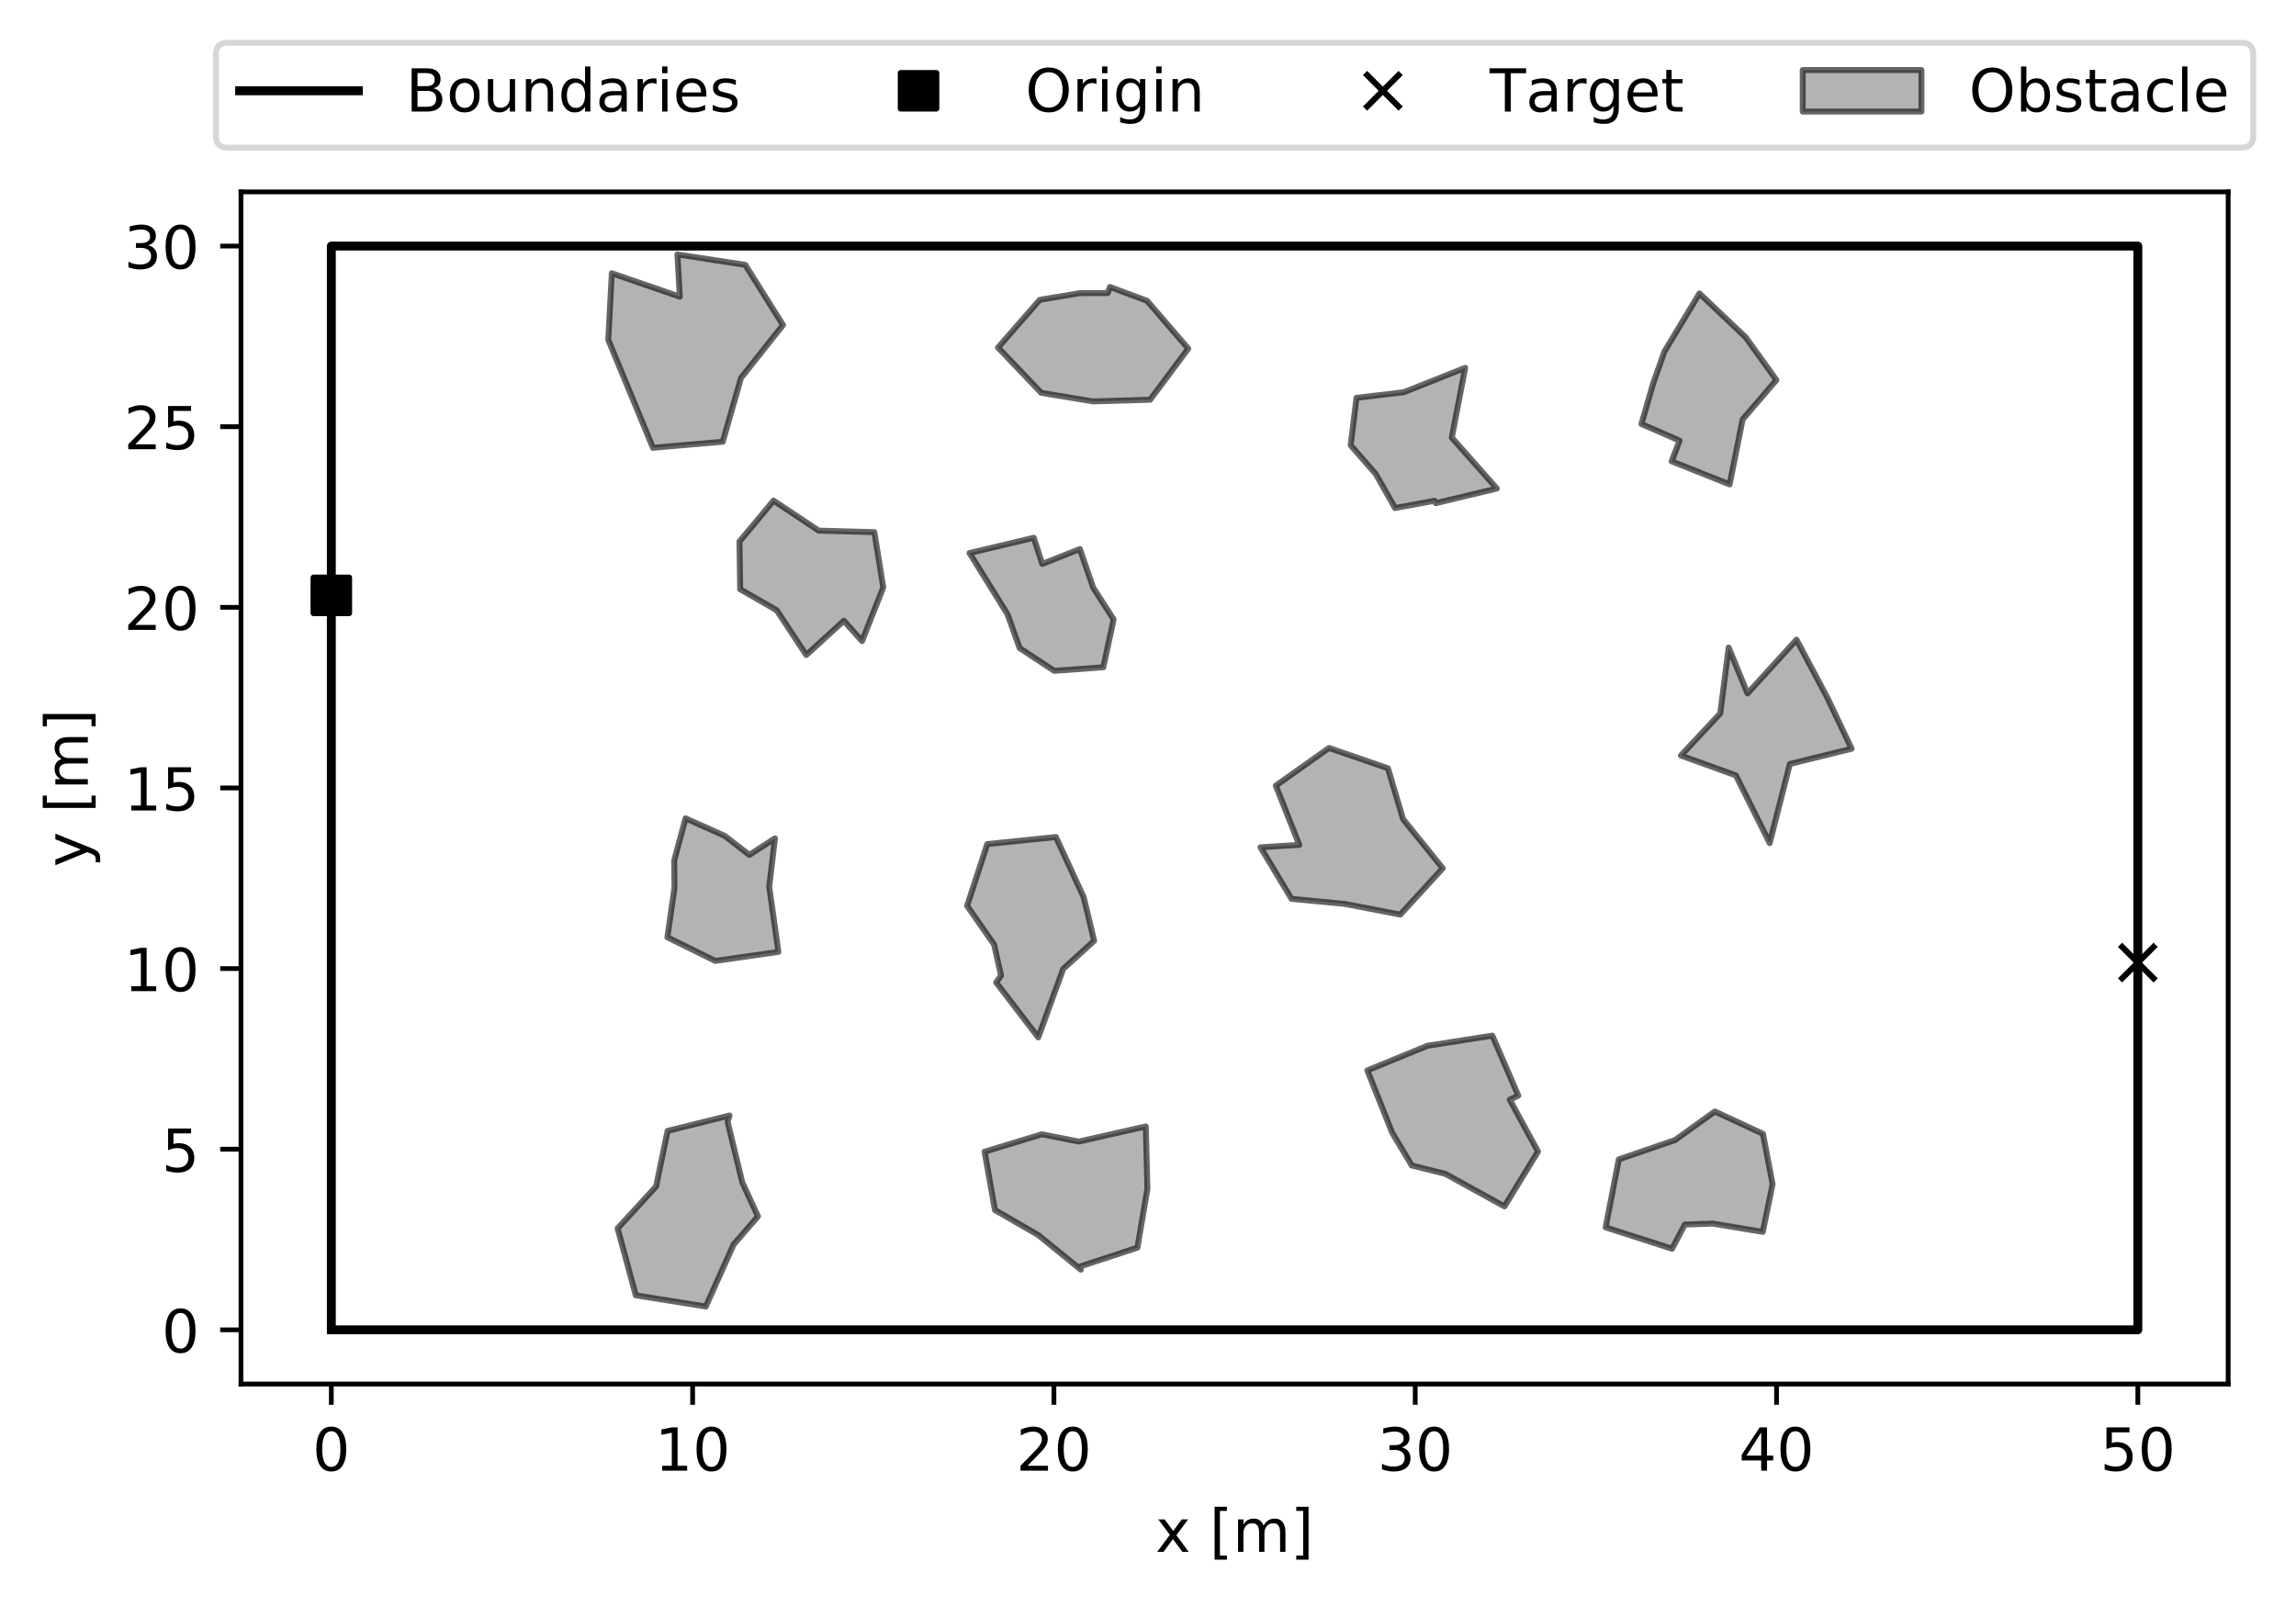 <?xml version="1.0" encoding="utf-8" standalone="no"?>
<!DOCTYPE svg PUBLIC "-//W3C//DTD SVG 1.1//EN"
  "http://www.w3.org/Graphics/SVG/1.1/DTD/svg11.dtd">
<!-- Created with matplotlib (http://matplotlib.org/) -->
<svg height="270.768pt" version="1.1" viewBox="0 0 386.832 270.768" width="386.832pt" xmlns="http://www.w3.org/2000/svg" xmlns:xlink="http://www.w3.org/1999/xlink">
 <defs>
  <style type="text/css">
*{stroke-linecap:butt;stroke-linejoin:round;}
  </style>
 </defs>
 <g id="figure_1">
  <g id="patch_1">
   <path d="M 0 270.768 
L 386.832 270.768 
L 386.832 0 
L 0 0 
z
" style="fill:#ffffff;"/>
  </g>
  <g id="axes_1">
   <g id="patch_2">
    <path d="M 40.603 233.212 
L 375.403 233.212 
L 375.403 32.332 
L 40.603 32.332 
z
" style="fill:#ffffff;"/>
   </g>
   <g id="patch_3">
    <path clip-path="url(#pac31d66c88)" d="M 255.813 184.621 
L 251.434 174.505 
L 240.486 176.216 
L 230.367 180.366 
L 234.562 190.888 
L 237.854 196.387 
L 243.518 197.802 
L 253.472 203.284 
L 259.126 194.038 
L 254.367 185.295 
z
" style="fill:#808080;opacity:0.6;stroke:#000000;stroke-linejoin:miter;"/>
   </g>
   <g id="patch_4">
    <path clip-path="url(#pac31d66c88)" d="M 283.861 206.335 
L 288.544 206.178 
L 296.999 207.572 
L 298.651 199.535 
L 297.027 191.056 
L 288.924 187.283 
L 282.217 192.098 
L 272.73 195.36 
L 270.521 206.815 
L 281.714 210.419 
z
" style="fill:#808080;opacity:0.6;stroke:#000000;stroke-linejoin:miter;"/>
   </g>
   <g id="patch_5">
    <path clip-path="url(#pac31d66c88)" d="M 167.836 165.548 
L 174.93 174.807 
L 179.131 163.259 
L 184.346 158.531 
L 182.586 151.184 
L 177.906 141.039 
L 166.332 142.229 
L 162.936 152.635 
L 167.482 159.147 
L 168.657 164.379 
z
" style="fill:#808080;opacity:0.6;stroke:#000000;stroke-linejoin:miter;"/>
   </g>
   <g id="patch_6">
    <path clip-path="url(#pac31d66c88)" d="M 126.248 144.05 
L 122.103 140.842 
L 115.499 137.892 
L 113.591 144.984 
L 113.634 149.6 
L 112.44 157.939 
L 120.512 161.915 
L 131.149 160.395 
L 129.599 149.416 
L 130.568 141.262 
z
" style="fill:#808080;opacity:0.6;stroke:#000000;stroke-linejoin:miter;"/>
   </g>
   <g id="patch_7">
    <path clip-path="url(#pac31d66c88)" d="M 291.249 109.112 
L 289.824 120.207 
L 283.198 127.312 
L 292.457 130.655 
L 298.159 142.072 
L 301.559 128.731 
L 311.968 126.169 
L 307.895 117.595 
L 302.68 107.786 
L 294.421 116.844 
z
" style="fill:#808080;opacity:0.6;stroke:#000000;stroke-linejoin:miter;"/>
   </g>
   <g id="patch_8">
    <path clip-path="url(#pac31d66c88)" d="M 212.371 142.772 
L 217.594 151.46 
L 226.555 152.31 
L 235.917 154.112 
L 243.078 146.31 
L 236.386 138.014 
L 233.85 129.46 
L 223.91 126.035 
L 214.945 132.381 
L 218.901 142.359 
z
" style="fill:#808080;opacity:0.6;stroke:#000000;stroke-linejoin:miter;"/>
   </g>
   <g id="patch_9">
    <path clip-path="url(#pac31d66c88)" d="M 145.237 108.029 
L 148.815 98.978 
L 147.312 89.669 
L 137.925 89.409 
L 130.331 84.356 
L 124.585 91.251 
L 124.703 99.294 
L 130.866 102.838 
L 135.839 110.375 
L 142.17 104.601 
z
" style="fill:#808080;opacity:0.6;stroke:#000000;stroke-linejoin:miter;"/>
   </g>
   <g id="patch_10">
    <path clip-path="url(#pac31d66c88)" d="M 174.172 90.613 
L 163.344 93.186 
L 169.735 103.487 
L 171.79 109.207 
L 177.613 113.039 
L 185.889 112.435 
L 187.629 104.37 
L 184.186 99.022 
L 181.939 92.517 
L 175.605 95.018 
z
" style="fill:#808080;opacity:0.6;stroke:#000000;stroke-linejoin:miter;"/>
   </g>
   <g id="patch_11">
    <path clip-path="url(#pac31d66c88)" d="M 241.902 84.785 
L 252.191 82.322 
L 244.603 73.738 
L 246.859 61.978 
L 236.53 66.085 
L 228.541 67.035 
L 227.563 75.029 
L 231.797 79.888 
L 235.04 85.604 
L 241.706 84.38 
z
" style="fill:#808080;opacity:0.6;stroke:#000000;stroke-linejoin:miter;"/>
   </g>
   <g id="patch_12">
    <path clip-path="url(#pac31d66c88)" d="M 186.623 49.377 
L 181.933 49.394 
L 175.17 50.524 
L 168.148 58.565 
L 175.425 66.197 
L 184.161 67.638 
L 193.784 67.352 
L 200.197 58.741 
L 193.263 50.685 
L 187.002 48.354 
z
" style="fill:#808080;opacity:0.6;stroke:#000000;stroke-linejoin:miter;"/>
   </g>
   <g id="patch_13">
    <path clip-path="url(#pac31d66c88)" d="M 281.638 77.734 
L 291.414 81.624 
L 293.601 70.671 
L 299.294 64.039 
L 294.128 56.845 
L 286.324 49.443 
L 280.428 59.225 
L 278.495 64.699 
L 276.553 71.447 
L 282.972 74.242 
z
" style="fill:#808080;opacity:0.6;stroke:#000000;stroke-linejoin:miter;"/>
   </g>
   <g id="patch_14">
    <path clip-path="url(#pac31d66c88)" d="M 122.915 187.964 
L 112.475 190.557 
L 110.537 199.92 
L 104.055 206.988 
L 107.12 218.269 
L 118.913 220.15 
L 123.598 209.706 
L 127.708 204.958 
L 125.063 199.232 
L 122.59 189.024 
z
" style="fill:#808080;opacity:0.6;stroke:#000000;stroke-linejoin:miter;"/>
   </g>
   <g id="patch_15">
    <path clip-path="url(#pac31d66c88)" d="M 182.024 213.39 
L 191.634 210.23 
L 193.314 200.333 
L 193.047 189.804 
L 181.75 192.354 
L 175.523 191.128 
L 165.883 194.063 
L 167.627 203.897 
L 174.955 208.126 
L 182.102 213.948 
z
" style="fill:#808080;opacity:0.6;stroke:#000000;stroke-linejoin:miter;"/>
   </g>
   <g id="patch_16">
    <path clip-path="url(#pac31d66c88)" d="M 114.535 49.997 
L 103.079 46.044 
L 102.479 57.264 
L 105.643 64.907 
L 110.009 75.457 
L 121.776 74.43 
L 124.845 63.689 
L 131.924 54.766 
L 125.569 44.631 
L 114.129 42.872 
z
" style="fill:#808080;opacity:0.6;stroke:#000000;stroke-linejoin:miter;"/>
   </g>
   <g id="matplotlib.axis_1">
    <g id="xtick_1">
     <g id="line2d_1">
      <defs>
       <path d="M 0 0 
L 0 3.5 
" id="mc6e2a4cb08" style="stroke:#000000;stroke-width:0.8;"/>
      </defs>
      <g>
       <use style="stroke:#000000;stroke-width:0.8;" x="55.821" xlink:href="#mc6e2a4cb08" y="233.212"/>
      </g>
     </g>
     <g id="text_1">
      <!-- 0 -->
      <defs>
       <path d="M 31.781 66.406 
Q 24.172 66.406 20.328 58.906 
Q 16.5 51.422 16.5 36.375 
Q 16.5 21.391 20.328 13.891 
Q 24.172 6.391 31.781 6.391 
Q 39.453 6.391 43.281 13.891 
Q 47.125 21.391 47.125 36.375 
Q 47.125 51.422 43.281 58.906 
Q 39.453 66.406 31.781 66.406 
z
M 31.781 74.219 
Q 44.047 74.219 50.516 64.516 
Q 56.984 54.828 56.984 36.375 
Q 56.984 17.969 50.516 8.266 
Q 44.047 -1.422 31.781 -1.422 
Q 19.531 -1.422 13.062 8.266 
Q 6.594 17.969 6.594 36.375 
Q 6.594 54.828 13.062 64.516 
Q 19.531 74.219 31.781 74.219 
z
" id="DejaVuSans-30"/>
      </defs>
      <g transform="translate(52.64 247.81)scale(0.1 -0.1)">
       <use xlink:href="#DejaVuSans-30"/>
      </g>
     </g>
    </g>
    <g id="xtick_2">
     <g id="line2d_2">
      <g>
       <use style="stroke:#000000;stroke-width:0.8;" x="116.694" xlink:href="#mc6e2a4cb08" y="233.212"/>
      </g>
     </g>
     <g id="text_2">
      <!-- 10 -->
      <defs>
       <path d="M 12.406 8.297 
L 28.516 8.297 
L 28.516 63.922 
L 10.984 60.406 
L 10.984 69.391 
L 28.422 72.906 
L 38.281 72.906 
L 38.281 8.297 
L 54.391 8.297 
L 54.391 0 
L 12.406 0 
z
" id="DejaVuSans-31"/>
      </defs>
      <g transform="translate(110.332 247.81)scale(0.1 -0.1)">
       <use xlink:href="#DejaVuSans-31"/>
       <use x="63.623" xlink:href="#DejaVuSans-30"/>
      </g>
     </g>
    </g>
    <g id="xtick_3">
     <g id="line2d_3">
      <g>
       <use style="stroke:#000000;stroke-width:0.8;" x="177.567" xlink:href="#mc6e2a4cb08" y="233.212"/>
      </g>
     </g>
     <g id="text_3">
      <!-- 20 -->
      <defs>
       <path d="M 19.188 8.297 
L 53.609 8.297 
L 53.609 0 
L 7.328 0 
L 7.328 8.297 
Q 12.938 14.109 22.625 23.891 
Q 32.328 33.688 34.812 36.531 
Q 39.547 41.844 41.422 45.531 
Q 43.312 49.219 43.312 52.781 
Q 43.312 58.594 39.234 62.25 
Q 35.156 65.922 28.609 65.922 
Q 23.969 65.922 18.812 64.312 
Q 13.672 62.703 7.812 59.422 
L 7.812 69.391 
Q 13.766 71.781 18.938 73 
Q 24.125 74.219 28.422 74.219 
Q 39.75 74.219 46.484 68.547 
Q 53.219 62.891 53.219 53.422 
Q 53.219 48.922 51.531 44.891 
Q 49.859 40.875 45.406 35.406 
Q 44.188 33.984 37.641 27.219 
Q 31.109 20.453 19.188 8.297 
z
" id="DejaVuSans-32"/>
      </defs>
      <g transform="translate(171.204 247.81)scale(0.1 -0.1)">
       <use xlink:href="#DejaVuSans-32"/>
       <use x="63.623" xlink:href="#DejaVuSans-30"/>
      </g>
     </g>
    </g>
    <g id="xtick_4">
     <g id="line2d_4">
      <g>
       <use style="stroke:#000000;stroke-width:0.8;" x="238.439" xlink:href="#mc6e2a4cb08" y="233.212"/>
      </g>
     </g>
     <g id="text_4">
      <!-- 30 -->
      <defs>
       <path d="M 40.578 39.312 
Q 47.656 37.797 51.625 33 
Q 55.609 28.219 55.609 21.188 
Q 55.609 10.406 48.188 4.484 
Q 40.766 -1.422 27.094 -1.422 
Q 22.516 -1.422 17.656 -0.516 
Q 12.797 0.391 7.625 2.203 
L 7.625 11.719 
Q 11.719 9.328 16.594 8.109 
Q 21.484 6.891 26.812 6.891 
Q 36.078 6.891 40.938 10.547 
Q 45.797 14.203 45.797 21.188 
Q 45.797 27.641 41.281 31.266 
Q 36.766 34.906 28.719 34.906 
L 20.219 34.906 
L 20.219 43.016 
L 29.109 43.016 
Q 36.375 43.016 40.234 45.922 
Q 44.094 48.828 44.094 54.297 
Q 44.094 59.906 40.109 62.906 
Q 36.141 65.922 28.719 65.922 
Q 24.656 65.922 20.016 65.031 
Q 15.375 64.156 9.812 62.312 
L 9.812 71.094 
Q 15.438 72.656 20.344 73.438 
Q 25.25 74.219 29.594 74.219 
Q 40.828 74.219 47.359 69.109 
Q 53.906 64.016 53.906 55.328 
Q 53.906 49.266 50.438 45.094 
Q 46.969 40.922 40.578 39.312 
z
" id="DejaVuSans-33"/>
      </defs>
      <g transform="translate(232.077 247.81)scale(0.1 -0.1)">
       <use xlink:href="#DejaVuSans-33"/>
       <use x="63.623" xlink:href="#DejaVuSans-30"/>
      </g>
     </g>
    </g>
    <g id="xtick_5">
     <g id="line2d_5">
      <g>
       <use style="stroke:#000000;stroke-width:0.8;" x="299.312" xlink:href="#mc6e2a4cb08" y="233.212"/>
      </g>
     </g>
     <g id="text_5">
      <!-- 40 -->
      <defs>
       <path d="M 37.797 64.312 
L 12.891 25.391 
L 37.797 25.391 
z
M 35.203 72.906 
L 47.609 72.906 
L 47.609 25.391 
L 58.016 25.391 
L 58.016 17.188 
L 47.609 17.188 
L 47.609 0 
L 37.797 0 
L 37.797 17.188 
L 4.891 17.188 
L 4.891 26.703 
z
" id="DejaVuSans-34"/>
      </defs>
      <g transform="translate(292.95 247.81)scale(0.1 -0.1)">
       <use xlink:href="#DejaVuSans-34"/>
       <use x="63.623" xlink:href="#DejaVuSans-30"/>
      </g>
     </g>
    </g>
    <g id="xtick_6">
     <g id="line2d_6">
      <g>
       <use style="stroke:#000000;stroke-width:0.8;" x="360.185" xlink:href="#mc6e2a4cb08" y="233.212"/>
      </g>
     </g>
     <g id="text_6">
      <!-- 50 -->
      <defs>
       <path d="M 10.797 72.906 
L 49.516 72.906 
L 49.516 64.594 
L 19.828 64.594 
L 19.828 46.734 
Q 21.969 47.469 24.109 47.828 
Q 26.266 48.188 28.422 48.188 
Q 40.625 48.188 47.75 41.5 
Q 54.891 34.812 54.891 23.391 
Q 54.891 11.625 47.562 5.094 
Q 40.234 -1.422 26.906 -1.422 
Q 22.312 -1.422 17.547 -0.641 
Q 12.797 0.141 7.719 1.703 
L 7.719 11.625 
Q 12.109 9.234 16.797 8.062 
Q 21.484 6.891 26.703 6.891 
Q 35.156 6.891 40.078 11.328 
Q 45.016 15.766 45.016 23.391 
Q 45.016 31 40.078 35.438 
Q 35.156 39.891 26.703 39.891 
Q 22.75 39.891 18.812 39.016 
Q 14.891 38.141 10.797 36.281 
z
" id="DejaVuSans-35"/>
      </defs>
      <g transform="translate(353.822 247.81)scale(0.1 -0.1)">
       <use xlink:href="#DejaVuSans-35"/>
       <use x="63.623" xlink:href="#DejaVuSans-30"/>
      </g>
     </g>
    </g>
    <g id="text_7">
     <!-- x [m] -->
     <defs>
      <path d="M 54.891 54.688 
L 35.109 28.078 
L 55.906 0 
L 45.312 0 
L 29.391 21.484 
L 13.484 0 
L 2.875 0 
L 24.125 28.609 
L 4.688 54.688 
L 15.281 54.688 
L 29.781 35.203 
L 44.281 54.688 
z
" id="DejaVuSans-78"/>
      <path id="DejaVuSans-20"/>
      <path d="M 8.594 75.984 
L 29.297 75.984 
L 29.297 69 
L 17.578 69 
L 17.578 -6.203 
L 29.297 -6.203 
L 29.297 -13.188 
L 8.594 -13.188 
z
" id="DejaVuSans-5b"/>
      <path d="M 52 44.188 
Q 55.375 50.25 60.062 53.125 
Q 64.75 56 71.094 56 
Q 79.641 56 84.281 50.016 
Q 88.922 44.047 88.922 33.016 
L 88.922 0 
L 79.891 0 
L 79.891 32.719 
Q 79.891 40.578 77.094 44.375 
Q 74.312 48.188 68.609 48.188 
Q 61.625 48.188 57.562 43.547 
Q 53.516 38.922 53.516 30.906 
L 53.516 0 
L 44.484 0 
L 44.484 32.719 
Q 44.484 40.625 41.703 44.406 
Q 38.922 48.188 33.109 48.188 
Q 26.219 48.188 22.156 43.531 
Q 18.109 38.875 18.109 30.906 
L 18.109 0 
L 9.078 0 
L 9.078 54.688 
L 18.109 54.688 
L 18.109 46.188 
Q 21.188 51.219 25.484 53.609 
Q 29.781 56 35.688 56 
Q 41.656 56 45.828 52.969 
Q 50 49.953 52 44.188 
z
" id="DejaVuSans-6d"/>
      <path d="M 30.422 75.984 
L 30.422 -13.188 
L 9.719 -13.188 
L 9.719 -6.203 
L 21.391 -6.203 
L 21.391 69 
L 9.719 69 
L 9.719 75.984 
z
" id="DejaVuSans-5d"/>
     </defs>
     <g transform="translate(194.683 261.489)scale(0.1 -0.1)">
      <use xlink:href="#DejaVuSans-78"/>
      <use x="59.18" xlink:href="#DejaVuSans-20"/>
      <use x="90.967" xlink:href="#DejaVuSans-5b"/>
      <use x="129.98" xlink:href="#DejaVuSans-6d"/>
      <use x="227.393" xlink:href="#DejaVuSans-5d"/>
     </g>
    </g>
   </g>
   <g id="matplotlib.axis_2">
    <g id="ytick_1">
     <g id="line2d_7">
      <defs>
       <path d="M 0 0 
L -3.5 0 
" id="madcb365ac7" style="stroke:#000000;stroke-width:0.8;"/>
      </defs>
      <g>
       <use style="stroke:#000000;stroke-width:0.8;" x="40.603" xlink:href="#madcb365ac7" y="224.081"/>
      </g>
     </g>
     <g id="text_8">
      <!-- 0 -->
      <g transform="translate(27.241 227.88)scale(0.1 -0.1)">
       <use xlink:href="#DejaVuSans-30"/>
      </g>
     </g>
    </g>
    <g id="ytick_2">
     <g id="line2d_8">
      <g>
       <use style="stroke:#000000;stroke-width:0.8;" x="40.603" xlink:href="#madcb365ac7" y="193.645"/>
      </g>
     </g>
     <g id="text_9">
      <!-- 5 -->
      <g transform="translate(27.241 197.444)scale(0.1 -0.1)">
       <use xlink:href="#DejaVuSans-35"/>
      </g>
     </g>
    </g>
    <g id="ytick_3">
     <g id="line2d_9">
      <g>
       <use style="stroke:#000000;stroke-width:0.8;" x="40.603" xlink:href="#madcb365ac7" y="163.208"/>
      </g>
     </g>
     <g id="text_10">
      <!-- 10 -->
      <g transform="translate(20.878 167.008)scale(0.1 -0.1)">
       <use xlink:href="#DejaVuSans-31"/>
       <use x="63.623" xlink:href="#DejaVuSans-30"/>
      </g>
     </g>
    </g>
    <g id="ytick_4">
     <g id="line2d_10">
      <g>
       <use style="stroke:#000000;stroke-width:0.8;" x="40.603" xlink:href="#madcb365ac7" y="132.772"/>
      </g>
     </g>
     <g id="text_11">
      <!-- 15 -->
      <g transform="translate(20.878 136.571)scale(0.1 -0.1)">
       <use xlink:href="#DejaVuSans-31"/>
       <use x="63.623" xlink:href="#DejaVuSans-35"/>
      </g>
     </g>
    </g>
    <g id="ytick_5">
     <g id="line2d_11">
      <g>
       <use style="stroke:#000000;stroke-width:0.8;" x="40.603" xlink:href="#madcb365ac7" y="102.336"/>
      </g>
     </g>
     <g id="text_12">
      <!-- 20 -->
      <g transform="translate(20.878 106.135)scale(0.1 -0.1)">
       <use xlink:href="#DejaVuSans-32"/>
       <use x="63.623" xlink:href="#DejaVuSans-30"/>
      </g>
     </g>
    </g>
    <g id="ytick_6">
     <g id="line2d_12">
      <g>
       <use style="stroke:#000000;stroke-width:0.8;" x="40.603" xlink:href="#madcb365ac7" y="71.899"/>
      </g>
     </g>
     <g id="text_13">
      <!-- 25 -->
      <g transform="translate(20.878 75.698)scale(0.1 -0.1)">
       <use xlink:href="#DejaVuSans-32"/>
       <use x="63.623" xlink:href="#DejaVuSans-35"/>
      </g>
     </g>
    </g>
    <g id="ytick_7">
     <g id="line2d_13">
      <g>
       <use style="stroke:#000000;stroke-width:0.8;" x="40.603" xlink:href="#madcb365ac7" y="41.463"/>
      </g>
     </g>
     <g id="text_14">
      <!-- 30 -->
      <g transform="translate(20.878 45.262)scale(0.1 -0.1)">
       <use xlink:href="#DejaVuSans-33"/>
       <use x="63.623" xlink:href="#DejaVuSans-30"/>
      </g>
     </g>
    </g>
    <g id="text_15">
     <!-- y [m] -->
     <defs>
      <path d="M 32.172 -5.078 
Q 28.375 -14.844 24.75 -17.812 
Q 21.141 -20.797 15.094 -20.797 
L 7.906 -20.797 
L 7.906 -13.281 
L 13.188 -13.281 
Q 16.891 -13.281 18.938 -11.516 
Q 21 -9.766 23.484 -3.219 
L 25.094 0.875 
L 2.984 54.688 
L 12.5 54.688 
L 29.594 11.922 
L 46.688 54.688 
L 56.203 54.688 
z
" id="DejaVuSans-79"/>
     </defs>
     <g transform="translate(14.798 146.092)rotate(-90)scale(0.1 -0.1)">
      <use xlink:href="#DejaVuSans-79"/>
      <use x="59.18" xlink:href="#DejaVuSans-20"/>
      <use x="90.967" xlink:href="#DejaVuSans-5b"/>
      <use x="129.98" xlink:href="#DejaVuSans-6d"/>
      <use x="227.393" xlink:href="#DejaVuSans-5d"/>
     </g>
    </g>
   </g>
   <g id="line2d_14">
    <path clip-path="url(#pac31d66c88)" d="M 55.821 224.081 
L 55.821 41.463 
L 360.185 41.463 
L 360.185 224.081 
L 55.821 224.081 
" style="fill:none;stroke:#000000;stroke-linecap:square;stroke-width:1.5;"/>
   </g>
   <g id="line2d_15">
    <defs>
     <path d="M -3 3 
L 3 3 
L 3 -3 
L -3 -3 
z
" id="mb2d0c14917" style="stroke:#000000;stroke-linejoin:miter;"/>
    </defs>
    <g clip-path="url(#pac31d66c88)">
     <use style="stroke:#000000;stroke-linejoin:miter;" x="55.821" xlink:href="#mb2d0c14917" y="100.321"/>
    </g>
   </g>
   <g id="line2d_16">
    <defs>
     <path d="M -3 3 
L 3 -3 
M -3 -3 
L 3 3 
" id="m21c8a71597" style="stroke:#000000;"/>
    </defs>
    <g clip-path="url(#pac31d66c88)">
     <use style="stroke:#000000;" x="360.185" xlink:href="#m21c8a71597" y="162.201"/>
    </g>
   </g>
   <g id="patch_17">
    <path d="M 40.603 233.212 
L 40.603 32.332 
" style="fill:none;stroke:#000000;stroke-linecap:square;stroke-linejoin:miter;stroke-width:0.8;"/>
   </g>
   <g id="patch_18">
    <path d="M 375.403 233.212 
L 375.403 32.332 
" style="fill:none;stroke:#000000;stroke-linecap:square;stroke-linejoin:miter;stroke-width:0.8;"/>
   </g>
   <g id="patch_19">
    <path d="M 40.603 233.212 
L 375.403 233.212 
" style="fill:none;stroke:#000000;stroke-linecap:square;stroke-linejoin:miter;stroke-width:0.8;"/>
   </g>
   <g id="patch_20">
    <path d="M 40.603 32.332 
L 375.403 32.332 
" style="fill:none;stroke:#000000;stroke-linecap:square;stroke-linejoin:miter;stroke-width:0.8;"/>
   </g>
   <g id="legend_1">
    <g id="patch_21">
     <path d="M 38.374 24.878 
L 377.632 24.878 
Q 379.632 24.878 379.632 22.878 
L 379.632 9.2 
Q 379.632 7.2 377.632 7.2 
L 38.374 7.2 
Q 36.374 7.2 36.374 9.2 
L 36.374 22.878 
Q 36.374 24.878 38.374 24.878 
z
" style="fill:#ffffff;opacity:0.8;stroke:#cccccc;stroke-linejoin:miter;"/>
    </g>
    <g id="line2d_17">
     <path d="M 40.374 15.298 
L 60.374 15.298 
" style="fill:none;stroke:#000000;stroke-linecap:square;stroke-width:1.5;"/>
    </g>
    <g id="line2d_18"/>
    <g id="text_16">
     <!-- Boundaries -->
     <defs>
      <path d="M 19.672 34.812 
L 19.672 8.109 
L 35.5 8.109 
Q 43.453 8.109 47.281 11.406 
Q 51.125 14.703 51.125 21.484 
Q 51.125 28.328 47.281 31.562 
Q 43.453 34.812 35.5 34.812 
z
M 19.672 64.797 
L 19.672 42.828 
L 34.281 42.828 
Q 41.5 42.828 45.031 45.531 
Q 48.578 48.25 48.578 53.812 
Q 48.578 59.328 45.031 62.062 
Q 41.5 64.797 34.281 64.797 
z
M 9.812 72.906 
L 35.016 72.906 
Q 46.297 72.906 52.391 68.219 
Q 58.5 63.531 58.5 54.891 
Q 58.5 48.188 55.375 44.234 
Q 52.25 40.281 46.188 39.312 
Q 53.469 37.75 57.5 32.781 
Q 61.531 27.828 61.531 20.406 
Q 61.531 10.641 54.891 5.312 
Q 48.25 0 35.984 0 
L 9.812 0 
z
" id="DejaVuSans-42"/>
      <path d="M 30.609 48.391 
Q 23.391 48.391 19.188 42.75 
Q 14.984 37.109 14.984 27.297 
Q 14.984 17.484 19.156 11.844 
Q 23.344 6.203 30.609 6.203 
Q 37.797 6.203 41.984 11.859 
Q 46.188 17.531 46.188 27.297 
Q 46.188 37.016 41.984 42.703 
Q 37.797 48.391 30.609 48.391 
z
M 30.609 56 
Q 42.328 56 49.016 48.375 
Q 55.719 40.766 55.719 27.297 
Q 55.719 13.875 49.016 6.219 
Q 42.328 -1.422 30.609 -1.422 
Q 18.844 -1.422 12.172 6.219 
Q 5.516 13.875 5.516 27.297 
Q 5.516 40.766 12.172 48.375 
Q 18.844 56 30.609 56 
z
" id="DejaVuSans-6f"/>
      <path d="M 8.5 21.578 
L 8.5 54.688 
L 17.484 54.688 
L 17.484 21.922 
Q 17.484 14.156 20.5 10.266 
Q 23.531 6.391 29.594 6.391 
Q 36.859 6.391 41.078 11.031 
Q 45.312 15.672 45.312 23.688 
L 45.312 54.688 
L 54.297 54.688 
L 54.297 0 
L 45.312 0 
L 45.312 8.406 
Q 42.047 3.422 37.719 1 
Q 33.406 -1.422 27.688 -1.422 
Q 18.266 -1.422 13.375 4.438 
Q 8.5 10.297 8.5 21.578 
z
M 31.109 56 
z
" id="DejaVuSans-75"/>
      <path d="M 54.891 33.016 
L 54.891 0 
L 45.906 0 
L 45.906 32.719 
Q 45.906 40.484 42.875 44.328 
Q 39.844 48.188 33.797 48.188 
Q 26.516 48.188 22.312 43.547 
Q 18.109 38.922 18.109 30.906 
L 18.109 0 
L 9.078 0 
L 9.078 54.688 
L 18.109 54.688 
L 18.109 46.188 
Q 21.344 51.125 25.703 53.562 
Q 30.078 56 35.797 56 
Q 45.219 56 50.047 50.172 
Q 54.891 44.344 54.891 33.016 
z
" id="DejaVuSans-6e"/>
      <path d="M 45.406 46.391 
L 45.406 75.984 
L 54.391 75.984 
L 54.391 0 
L 45.406 0 
L 45.406 8.203 
Q 42.578 3.328 38.25 0.953 
Q 33.938 -1.422 27.875 -1.422 
Q 17.969 -1.422 11.734 6.484 
Q 5.516 14.406 5.516 27.297 
Q 5.516 40.188 11.734 48.094 
Q 17.969 56 27.875 56 
Q 33.938 56 38.25 53.625 
Q 42.578 51.266 45.406 46.391 
z
M 14.797 27.297 
Q 14.797 17.391 18.875 11.75 
Q 22.953 6.109 30.078 6.109 
Q 37.203 6.109 41.297 11.75 
Q 45.406 17.391 45.406 27.297 
Q 45.406 37.203 41.297 42.844 
Q 37.203 48.484 30.078 48.484 
Q 22.953 48.484 18.875 42.844 
Q 14.797 37.203 14.797 27.297 
z
" id="DejaVuSans-64"/>
      <path d="M 34.281 27.484 
Q 23.391 27.484 19.188 25 
Q 14.984 22.516 14.984 16.5 
Q 14.984 11.719 18.141 8.906 
Q 21.297 6.109 26.703 6.109 
Q 34.188 6.109 38.703 11.406 
Q 43.219 16.703 43.219 25.484 
L 43.219 27.484 
z
M 52.203 31.203 
L 52.203 0 
L 43.219 0 
L 43.219 8.297 
Q 40.141 3.328 35.547 0.953 
Q 30.953 -1.422 24.312 -1.422 
Q 15.922 -1.422 10.953 3.297 
Q 6 8.016 6 15.922 
Q 6 25.141 12.172 29.828 
Q 18.359 34.516 30.609 34.516 
L 43.219 34.516 
L 43.219 35.406 
Q 43.219 41.609 39.141 45 
Q 35.062 48.391 27.688 48.391 
Q 23 48.391 18.547 47.266 
Q 14.109 46.141 10.016 43.891 
L 10.016 52.203 
Q 14.938 54.109 19.578 55.047 
Q 24.219 56 28.609 56 
Q 40.484 56 46.344 49.844 
Q 52.203 43.703 52.203 31.203 
z
" id="DejaVuSans-61"/>
      <path d="M 41.109 46.297 
Q 39.594 47.172 37.812 47.578 
Q 36.031 48 33.891 48 
Q 26.266 48 22.188 43.047 
Q 18.109 38.094 18.109 28.812 
L 18.109 0 
L 9.078 0 
L 9.078 54.688 
L 18.109 54.688 
L 18.109 46.188 
Q 20.953 51.172 25.484 53.578 
Q 30.031 56 36.531 56 
Q 37.453 56 38.578 55.875 
Q 39.703 55.766 41.062 55.516 
z
" id="DejaVuSans-72"/>
      <path d="M 9.422 54.688 
L 18.406 54.688 
L 18.406 0 
L 9.422 0 
z
M 9.422 75.984 
L 18.406 75.984 
L 18.406 64.594 
L 9.422 64.594 
z
" id="DejaVuSans-69"/>
      <path d="M 56.203 29.594 
L 56.203 25.203 
L 14.891 25.203 
Q 15.484 15.922 20.484 11.062 
Q 25.484 6.203 34.422 6.203 
Q 39.594 6.203 44.453 7.469 
Q 49.312 8.734 54.109 11.281 
L 54.109 2.781 
Q 49.266 0.734 44.188 -0.344 
Q 39.109 -1.422 33.891 -1.422 
Q 20.797 -1.422 13.156 6.188 
Q 5.516 13.812 5.516 26.812 
Q 5.516 40.234 12.766 48.109 
Q 20.016 56 32.328 56 
Q 43.359 56 49.781 48.891 
Q 56.203 41.797 56.203 29.594 
z
M 47.219 32.234 
Q 47.125 39.594 43.094 43.984 
Q 39.062 48.391 32.422 48.391 
Q 24.906 48.391 20.391 44.141 
Q 15.875 39.891 15.188 32.172 
z
" id="DejaVuSans-65"/>
      <path d="M 44.281 53.078 
L 44.281 44.578 
Q 40.484 46.531 36.375 47.5 
Q 32.281 48.484 27.875 48.484 
Q 21.188 48.484 17.844 46.438 
Q 14.5 44.391 14.5 40.281 
Q 14.5 37.156 16.891 35.375 
Q 19.281 33.594 26.516 31.984 
L 29.594 31.297 
Q 39.156 29.25 43.188 25.516 
Q 47.219 21.781 47.219 15.094 
Q 47.219 7.469 41.188 3.016 
Q 35.156 -1.422 24.609 -1.422 
Q 20.219 -1.422 15.453 -0.562 
Q 10.688 0.297 5.422 2 
L 5.422 11.281 
Q 10.406 8.688 15.234 7.391 
Q 20.062 6.109 24.812 6.109 
Q 31.156 6.109 34.562 8.281 
Q 37.984 10.453 37.984 14.406 
Q 37.984 18.062 35.516 20.016 
Q 33.062 21.969 24.703 23.781 
L 21.578 24.516 
Q 13.234 26.266 9.516 29.906 
Q 5.812 33.547 5.812 39.891 
Q 5.812 47.609 11.281 51.797 
Q 16.75 56 26.812 56 
Q 31.781 56 36.172 55.266 
Q 40.578 54.547 44.281 53.078 
z
" id="DejaVuSans-73"/>
     </defs>
     <g transform="translate(68.374 18.798)scale(0.1 -0.1)">
      <use xlink:href="#DejaVuSans-42"/>
      <use x="68.604" xlink:href="#DejaVuSans-6f"/>
      <use x="129.785" xlink:href="#DejaVuSans-75"/>
      <use x="193.164" xlink:href="#DejaVuSans-6e"/>
      <use x="256.543" xlink:href="#DejaVuSans-64"/>
      <use x="320.02" xlink:href="#DejaVuSans-61"/>
      <use x="381.299" xlink:href="#DejaVuSans-72"/>
      <use x="422.412" xlink:href="#DejaVuSans-69"/>
      <use x="450.195" xlink:href="#DejaVuSans-65"/>
      <use x="511.719" xlink:href="#DejaVuSans-73"/>
     </g>
    </g>
    <g id="line2d_19"/>
    <g id="line2d_20">
     <g>
      <use style="stroke:#000000;stroke-linejoin:miter;" x="154.757" xlink:href="#mb2d0c14917" y="15.298"/>
     </g>
    </g>
    <g id="text_17">
     <!-- Origin -->
     <defs>
      <path d="M 39.406 66.219 
Q 28.656 66.219 22.328 58.203 
Q 16.016 50.203 16.016 36.375 
Q 16.016 22.609 22.328 14.594 
Q 28.656 6.594 39.406 6.594 
Q 50.141 6.594 56.422 14.594 
Q 62.703 22.609 62.703 36.375 
Q 62.703 50.203 56.422 58.203 
Q 50.141 66.219 39.406 66.219 
z
M 39.406 74.219 
Q 54.734 74.219 63.906 63.938 
Q 73.094 53.656 73.094 36.375 
Q 73.094 19.141 63.906 8.859 
Q 54.734 -1.422 39.406 -1.422 
Q 24.031 -1.422 14.812 8.828 
Q 5.609 19.094 5.609 36.375 
Q 5.609 53.656 14.812 63.938 
Q 24.031 74.219 39.406 74.219 
z
" id="DejaVuSans-4f"/>
      <path d="M 45.406 27.984 
Q 45.406 37.75 41.375 43.109 
Q 37.359 48.484 30.078 48.484 
Q 22.859 48.484 18.828 43.109 
Q 14.797 37.75 14.797 27.984 
Q 14.797 18.266 18.828 12.891 
Q 22.859 7.516 30.078 7.516 
Q 37.359 7.516 41.375 12.891 
Q 45.406 18.266 45.406 27.984 
z
M 54.391 6.781 
Q 54.391 -7.172 48.188 -13.984 
Q 42 -20.797 29.203 -20.797 
Q 24.469 -20.797 20.266 -20.094 
Q 16.062 -19.391 12.109 -17.922 
L 12.109 -9.188 
Q 16.062 -11.328 19.922 -12.344 
Q 23.781 -13.375 27.781 -13.375 
Q 36.625 -13.375 41.016 -8.766 
Q 45.406 -4.156 45.406 5.172 
L 45.406 9.625 
Q 42.625 4.781 38.281 2.391 
Q 33.938 0 27.875 0 
Q 17.828 0 11.672 7.656 
Q 5.516 15.328 5.516 27.984 
Q 5.516 40.672 11.672 48.328 
Q 17.828 56 27.875 56 
Q 33.938 56 38.281 53.609 
Q 42.625 51.219 45.406 46.391 
L 45.406 54.688 
L 54.391 54.688 
z
" id="DejaVuSans-67"/>
     </defs>
     <g transform="translate(172.757 18.798)scale(0.1 -0.1)">
      <use xlink:href="#DejaVuSans-4f"/>
      <use x="78.711" xlink:href="#DejaVuSans-72"/>
      <use x="119.824" xlink:href="#DejaVuSans-69"/>
      <use x="147.607" xlink:href="#DejaVuSans-67"/>
      <use x="211.084" xlink:href="#DejaVuSans-69"/>
      <use x="238.867" xlink:href="#DejaVuSans-6e"/>
     </g>
    </g>
    <g id="line2d_21"/>
    <g id="line2d_22">
     <g>
      <use style="stroke:#000000;" x="232.982" xlink:href="#m21c8a71597" y="15.298"/>
     </g>
    </g>
    <g id="text_18">
     <!-- Target -->
     <defs>
      <path d="M -0.297 72.906 
L 61.375 72.906 
L 61.375 64.594 
L 35.5 64.594 
L 35.5 0 
L 25.594 0 
L 25.594 64.594 
L -0.297 64.594 
z
" id="DejaVuSans-54"/>
      <path d="M 18.312 70.219 
L 18.312 54.688 
L 36.812 54.688 
L 36.812 47.703 
L 18.312 47.703 
L 18.312 18.016 
Q 18.312 11.328 20.141 9.422 
Q 21.969 7.516 27.594 7.516 
L 36.812 7.516 
L 36.812 0 
L 27.594 0 
Q 17.188 0 13.234 3.875 
Q 9.281 7.766 9.281 18.016 
L 9.281 47.703 
L 2.688 47.703 
L 2.688 54.688 
L 9.281 54.688 
L 9.281 70.219 
z
" id="DejaVuSans-74"/>
     </defs>
     <g transform="translate(250.982 18.798)scale(0.1 -0.1)">
      <use xlink:href="#DejaVuSans-54"/>
      <use x="60.834" xlink:href="#DejaVuSans-61"/>
      <use x="122.113" xlink:href="#DejaVuSans-72"/>
      <use x="163.211" xlink:href="#DejaVuSans-67"/>
      <use x="226.688" xlink:href="#DejaVuSans-65"/>
      <use x="288.211" xlink:href="#DejaVuSans-74"/>
     </g>
    </g>
    <g id="patch_22">
     <path d="M 303.724 18.798 
L 323.724 18.798 
L 323.724 11.798 
L 303.724 11.798 
z
" style="fill:#808080;opacity:0.6;stroke:#000000;stroke-linejoin:miter;"/>
    </g>
    <g id="text_19">
     <!-- Obstacle -->
     <defs>
      <path d="M 48.688 27.297 
Q 48.688 37.203 44.609 42.844 
Q 40.531 48.484 33.406 48.484 
Q 26.266 48.484 22.188 42.844 
Q 18.109 37.203 18.109 27.297 
Q 18.109 17.391 22.188 11.75 
Q 26.266 6.109 33.406 6.109 
Q 40.531 6.109 44.609 11.75 
Q 48.688 17.391 48.688 27.297 
z
M 18.109 46.391 
Q 20.953 51.266 25.266 53.625 
Q 29.594 56 35.594 56 
Q 45.562 56 51.781 48.094 
Q 58.016 40.188 58.016 27.297 
Q 58.016 14.406 51.781 6.484 
Q 45.562 -1.422 35.594 -1.422 
Q 29.594 -1.422 25.266 0.953 
Q 20.953 3.328 18.109 8.203 
L 18.109 0 
L 9.078 0 
L 9.078 75.984 
L 18.109 75.984 
z
" id="DejaVuSans-62"/>
      <path d="M 48.781 52.594 
L 48.781 44.188 
Q 44.969 46.297 41.141 47.344 
Q 37.312 48.391 33.406 48.391 
Q 24.656 48.391 19.812 42.844 
Q 14.984 37.312 14.984 27.297 
Q 14.984 17.281 19.812 11.734 
Q 24.656 6.203 33.406 6.203 
Q 37.312 6.203 41.141 7.25 
Q 44.969 8.297 48.781 10.406 
L 48.781 2.094 
Q 45.016 0.344 40.984 -0.531 
Q 36.969 -1.422 32.422 -1.422 
Q 20.062 -1.422 12.781 6.344 
Q 5.516 14.109 5.516 27.297 
Q 5.516 40.672 12.859 48.328 
Q 20.219 56 33.016 56 
Q 37.156 56 41.109 55.141 
Q 45.062 54.297 48.781 52.594 
z
" id="DejaVuSans-63"/>
      <path d="M 9.422 75.984 
L 18.406 75.984 
L 18.406 0 
L 9.422 0 
z
" id="DejaVuSans-6c"/>
     </defs>
     <g transform="translate(331.724 18.798)scale(0.1 -0.1)">
      <use xlink:href="#DejaVuSans-4f"/>
      <use x="78.711" xlink:href="#DejaVuSans-62"/>
      <use x="142.188" xlink:href="#DejaVuSans-73"/>
      <use x="194.287" xlink:href="#DejaVuSans-74"/>
      <use x="233.496" xlink:href="#DejaVuSans-61"/>
      <use x="294.775" xlink:href="#DejaVuSans-63"/>
      <use x="349.756" xlink:href="#DejaVuSans-6c"/>
      <use x="377.539" xlink:href="#DejaVuSans-65"/>
     </g>
    </g>
   </g>
  </g>
 </g>
 <defs>
  <clipPath id="pac31d66c88">
   <rect height="200.88" width="334.8" x="40.603" y="32.332"/>
  </clipPath>
 </defs>
</svg>
